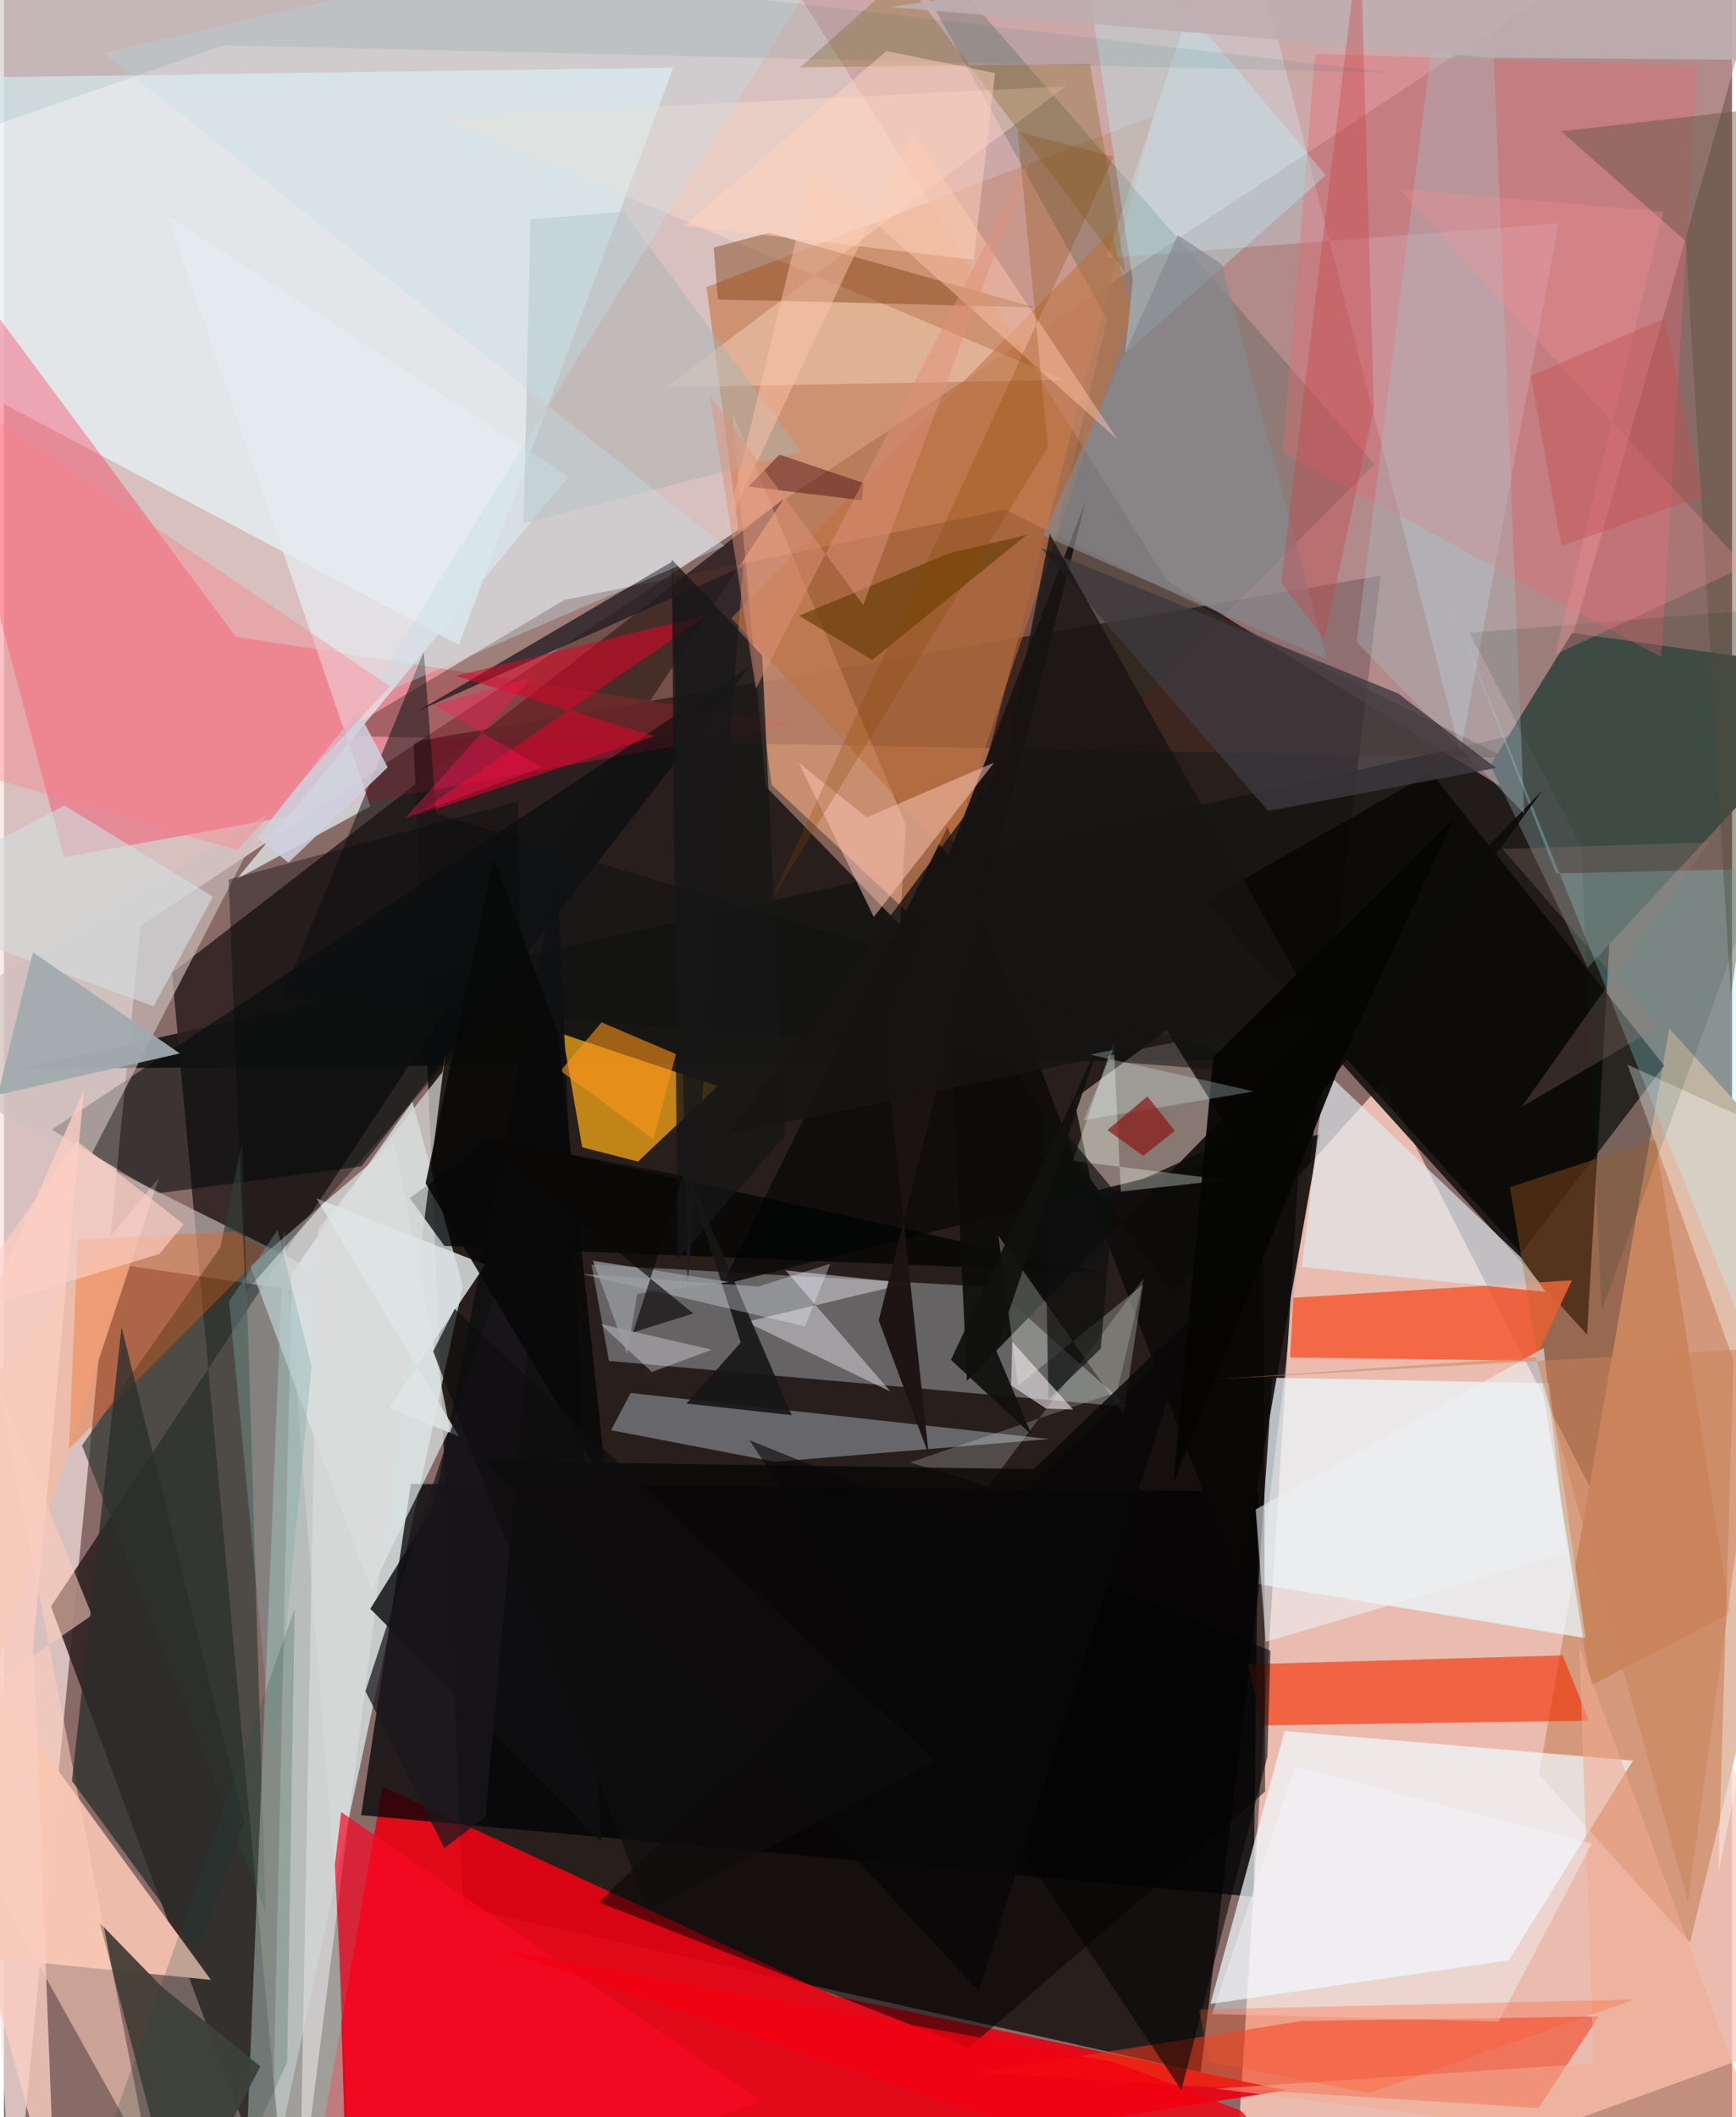 <svg xmlns="http://www.w3.org/2000/svg" width="228" height="278" viewBox="0 0 836 1024"><path fill="#886b67" d="M0 0h836v1024H0z"/><path fill="#0e0907" fill-opacity=".78" d="M578.875 1002.302l87.131-723.904-467.88 80.28 24.054 563.834z"/><path fill="#f7e2e0" fill-opacity=".718" d="M66.048 447.847L4.324 1086-58.797-34.632 835.95-62z"/><path fill="#fecdbf" fill-opacity=".824" d="M898 975.214L667.255 523.537l-41.142 45.614-32.197 516.449z"/><path fill="#e90012" fill-opacity=".91" d="M144.504 1086l475.663-74.999-217.976-45.554-219.033-101.339z"/><path fill="#171512" fill-opacity=".914" d="M645.271 512.277L7.393 516.921l775.66-173.059-17.178 301.695z"/><path fill="#e7fcfc" fill-opacity=".659" d="M197.614 532.854l24.39 89.319-92.567 431.957 9.786-438.298z"/><path fill="#ca8459" fill-opacity=".753" d="M371.334 379.517l-31.438-240.681 216.15-82.622-103.422 399.622z"/><path fill="#2d1f21" fill-opacity=".871" d="M377.218 241.327L81.302 470.538 137.785 1086 22.732 777.025z"/><path fill="#c79a9d" fill-opacity=".647" d="M562.697 280.951L736.16 387.874 854.02-27.483 347.283-62z"/><path fill="#000304" fill-opacity=".753" d="M604.498 917.382l-431.723-39.456 24.06-160.219 410.026 3.695z"/><path fill="#e6f7fc" fill-opacity=".682" d="M-20.568 37.562l344.417-4.824-103.735 279.208L-62 162.546z"/><path fill="#a3aaae" fill-opacity=".498" d="M284.278 611.623l8.417 46.612 251.217 22.254-64.963-57.95z"/><path fill="#d3997a" fill-opacity=".996" d="M815.673 939.476L898 599.834l-92.374-102.402-62.994 360.876z"/><path fill="#ff1a44" fill-opacity=".318" d="M-62 73.538l174.154 234.398 271.412 42.05-354.56 64.655z"/><path fill="#eaf8fe" fill-opacity=".737" d="M613.605 666.359l-6.754 99.82 158.282 26.156-17.783-123.291z"/><path fill="#f9aa16" fill-opacity=".729" d="M306.712 561.8l-26.966-6.892-9.53-54.818 75.11 25.187z"/><path fill="#f5ddd2" fill-opacity=".471" d="M594.883 550.397l-32.317-52.01-44.872 33.167 10.12 49.2z"/><path fill="#eff9ff" fill-opacity=".714" d="M619.55 837.27l168.516 14.264-60.08 96.592-144.35 21.096z"/><path fill="#edbdab" fill-opacity=".996" d="M100.133 957.595L-62 735.385l137.027-165.72L-48.7 942.81z"/><path fill="#f32e00" fill-opacity=".616" d="M766.778 832.257L754.05 800.64l-152.407 4.334 7.192 29.516z"/><path fill="#5a3127" fill-opacity=".451" d="M270.998 290.23l213.42-43.736 242.125 120.031-565.707-10.59z"/><path fill="#f6623c" fill-opacity=".918" d="M622.192 656.61l1.593-28.952 134.764-8.429-18.145 38.866z"/><path fill="#f33717" fill-opacity=".545" d="M771.472 975.284l-29.175 44.332-271.575-17.264 156.807-24.854z"/><path fill="#474f4c" d="M719.11 370.074l47.016 97.977L898 325.695l-139.4-19.568z"/><path fill="#00090b" fill-opacity=".557" d="M23.103 546.373l338.205-224.642-188.442 242.416-98.474 13.031z"/><path fill="#cdc0bc" fill-opacity=".643" d="M182.03 630.24L-62 508.1l188.957-114.01L17.816 605.91z"/><path fill="#a4aab4" fill-opacity=".51" d="M293.685 691.738l79.493 15.284 132.462-11.006-202.444-22.264z"/><path fill="#0f0c0b" fill-opacity=".894" d="M347.366 621.423l289.11-72.786-38.589 218.602-141.424-367.304z"/><path fill="#fbc0a3" fill-opacity=".42" d="M433.548 447.468l2.682-48.712-83.861-199.272 16.158 180.892z"/><path fill="#dfeaf0" fill-opacity=".659" d="M745.723 624.85L627.88 612.783l11.333-94.574 94.445 89.745z"/><path fill="#313c36" fill-opacity=".671" d="M115.24 551.943l-10.547 51.392-66.945 95.787 88.89 225.743z"/><path fill="#d5f6ff" fill-opacity=".286" d="M704.55 364.104L595.537-62l-62.081 186.78 218.647-16.796z"/><path fill="#030401" fill-opacity=".671" d="M733.947 606.163L580.978 435.949l109.364-62.392 112.85 141.87z"/><path fill="#afb6b2" fill-opacity=".659" d="M135.481 594.626l-19.959 488.924 50.833 2.45-4.347-152.915z"/><path fill="#90f2ff" fill-opacity=".298" d="M852.026 668.529L699.053 290.094l51.784 132.343 98.906-2.195z"/><path fill="#00372a" fill-opacity=".188" d="M662.927 224.516L413.618-62 533.72 154.588l-64.111 264.32z"/><path fill="#e5ecf0" fill-opacity=".737" d="M112.657 425.154l64.606-35.165-98.12-285.638 193.845 126.236z"/><path fill="#e76571" fill-opacity=".365" d="M618.52 218.94l15.768-192.92 184.882 5.914-17.394 285.933z"/><path fill="#464039" fill-opacity=".961" d="M76.387 960.94l47.651 38.483-39.485 75.95L46.364 930.08z"/><path fill="#dee6e7" fill-opacity=".71" d="M119.18 612.486l69.655-59.862 26.848 138.458-38.01 77.675z"/><path fill="#ffcebb" fill-opacity=".557" d="M42.58 781.237L-2.632 670.29l73.434 376.93-114.837-206.243z"/><path fill="#040302" fill-opacity=".533" d="M287.77 920.068l321.665-309.7.669 256.18L466.86 990.356z"/><path fill="#b66326" fill-opacity=".345" d="M835.064 780.2l-36.18-229.13-70.277 23.137 39.022 240.954z"/><path fill="#010303" fill-opacity=".737" d="M213.093 602.604l318.102 12.923-295.061-65.364-39.847 29.335z"/><path fill="#d2cfd6" fill-opacity=".549" d="M437.23 620.642l-78.213 18.705 69.853 33.694-50.77-58.573z"/><path fill="#211c22" fill-opacity=".776" d="M357.62 273.867l-26.917 348.816-7.353-351.1-123.361 72.448z"/><path fill="#d70729" fill-opacity=".592" d="M340.614 297.363l-142.833 97.701 116.75-39.022-96.026-29.14z"/><path fill="#ffe1cf" fill-opacity=".392" d="M209.91 56.706L512.994 183.76l-192.854 3.53 193.6-145.545z"/><path fill="#824518" fill-opacity=".471" d="M498.445 148.638L370.083 112.59l-26.68 7.123 1.992 25.092z"/><path fill="#0c0c0b" fill-opacity=".898" d="M565.863 627.16L456.965 472.775l8.892 195.112 278.57-285.745z"/><path fill="#effff0" fill-opacity=".255" d="M481.05 597.578l60.611 86.091 9.424-62.38-60.464 48.842z"/><path fill="#be713a" fill-opacity=".525" d="M545.684 151.822l-10.08-40.091-183.74 187.212 105.224 114.603z"/><path fill="#dadada" fill-opacity=".714" d="M213.648 508.781l-70.552 558.808 8.802-472.872 60.224-76.185z"/><path fill="#f0600b" fill-opacity=".341" d="M35.684 599.435l-4.23 101.378L126.98 604.8l-15.155-9.168z"/><path fill="#2a2d2b" fill-opacity=".757" d="M116.33 881.801L56.89 641.808 32.885 861.397l60.759 82.74z"/><path fill="#fafefe" fill-opacity=".369" d="M898 566.376l-68.64 339.522 7.342-247.946-51.23-143.007z"/><path fill="#0f0f11" fill-opacity=".843" d="M177.243 778.114l30.707-49.562 59.629-306.981 21.27 469.355z"/><path fill="#0f1214" fill-opacity=".533" d="M629.011 520.586l-419.93-127.095-5.994-78.273-68.637 167.388z"/><path fill="#a5bec7" fill-opacity=".357" d="M654.364 310.572L701.308-62l15.923.986 18.21 454.51z"/><path fill="#f80825" fill-opacity=".698" d="M169.174 1086l197.644-69.542-203.65-140.008-3.111 25.595z"/><path fill="#b8f6fe" fill-opacity=".333" d="M639.51 84.773l-97.12 86.157 3.69-35.475L516.24-62z"/><path fill="#1b1413" fill-opacity=".976" d="M447.354 703.492l-24.18-64.861 100.221-396.429-98.235 254.05z"/><path fill="#dfe3e5" fill-opacity=".843" d="M186.236 681.065l46.623-69.362-81.71-32.101 68.997 115.166z"/><path fill="#3d393e" fill-opacity=".792" d="M611.603 392.269l-109.868-127.19 172.723 70.332 47.347 36.018z"/><path fill="#fdc5b4" fill-opacity=".525" d="M384.494 368.908l32.84 26.437 61.685-26.522-58.209 74.656z"/><path fill="#facec0" fill-opacity=".796" d="M-62 754.028l86.775 315.066-10.548-273.598L38.64 527.278z"/><path fill="#a7b4b1" fill-opacity=".447" d="M299.594 102.427l86.09 116.037-134.286 34.75 3.304-147.12z"/><path fill="#683c06" fill-opacity=".651" d="M420.035 319.204l-35.392-21.41 72.657-30.207 37.43-8.867z"/><path fill="#86898e" fill-opacity=".667" d="M502.69 258.947l65.153-145.176 21.308 14.01 50.906 191.172z"/><path fill="#60533f" fill-opacity=".431" d="M813.587 116.617l21.838 365.081L898 47.03 753.255 63.49z"/><path fill="#ff961c" fill-opacity=".588" d="M325.108 509.84l-36.018-15.36-19.863 23.439 44.958 33.114z"/><path fill="#171616" fill-opacity=".776" d="M325.82 608.968l-2.73-338.331 43.704 46.384 11.026 232.417z"/><path fill="#f2ab92" fill-opacity=".545" d="M762.05 796.328l7.047 201.62-182.628 12.28 266.701 33.534z"/><path fill="#edf0f3" fill-opacity=".588" d="M605.551 730.062l139.322-78.07 11.202 99.114-145.65 42.982z"/><path fill="#f30010" fill-opacity=".784" d="M240.998 943.112L537.5 997.42l60.879 23.456L658.167 1086z"/><path fill="#3f0109" fill-opacity=".431" d="M415.086 241.953l.722-8.342-40.652-13.743-14.976 15.455z"/><path fill="#825e18" fill-opacity=".318" d="M434.504-11.487l-49.359 44.066 140.21-1.662 17.217 100.936z"/><path fill="#161616" fill-opacity=".906" d="M327.853 560.467l28.606 88.888-26.273 29.482 50.946 5.64z"/><path fill="#ffc6ab" fill-opacity=".471" d="M538.71 212.58L391.576 81.02l-42.333 174.562 90.25-191.661z"/><path fill="#d3ddde" fill-opacity=".616" d="M-62 437.298l91.298-47.69 71.836 44.084-28.766 53.048z"/><path fill="#f4fff0" fill-opacity=".329" d="M536.833 503.592l-19.7 57.873 74.106 9.26-50.932 5.613z"/><path fill="#060809" fill-opacity=".384" d="M108.683 425.393l8.106 199.586 133.038-151.7-1.132-85.707z"/><path fill="#a1aaaf" fill-opacity=".933" d="M-47.833 712.067L-62 543.005l147.09-33.497-71.114-48.912z"/><path fill="#c5dfe6" fill-opacity=".369" d="M174.408 339.239l174.243-75.207L48.35 25.628 424.095-62z"/><path fill="#050504" fill-opacity=".58" d="M611.21 849.622l-41.623 161.292-208.969-314.37L612.706 798.4z"/><path fill="#f4fff4" fill-opacity=".204" d="M538.454 673.235l-100.19 34.094 37.936 11.555 75.188-100.577z"/><path fill="#beaeb2" fill-opacity=".886" d="M892.608 29.414l-173.467-1.477L428.479 3.35 873.8-62z"/><path fill="#171314" fill-opacity=".788" d="M350.492 548.468l285.184-58.653-129.77-231.562-21.249 109.475z"/><path fill="#c74247" fill-opacity=".357" d="M656.077-33.224l6.656 230.944-24.065 111.296-20.866-27.103z"/><path fill="#0d100e" fill-opacity=".675" d="M537.018 575.844l-34.282-40.878 2.56 141.822 25.332-24.565z"/><path fill="#032b12" fill-opacity=".125" d="M772.91 633.847l-9.87-224.676-54.12-103.104L898 290.933z"/><path fill="#050504" fill-opacity=".929" d="M565.835 716.971l82.141-205.9 53.632-115.284-116.549 115.54z"/><path fill="#fff9fc" fill-opacity=".533" d="M487.258 670.075l.48-21.162 29.511 32.841-13.134-.49z"/><path fill="#cfd0df" fill-opacity=".855" d="M171.15 343.655l-48.792 61.42 15.277 12.15 47.988-46.091z"/><path fill="#1a181d" fill-opacity=".741" d="M213.034 893.81l19.89-15.041 29.522-328.676-87.557 267.876z"/><path fill="#10100f" fill-opacity=".937" d="M529.783 504.745l-49.855 148.211 17.225 41.001-39.027-36.256z"/><path fill="#f0f5ff" fill-opacity=".318" d="M364.912 622.26l34.854-11.047-12.22 30.297-108.666-25.415z"/><path fill="#ff7d8a" fill-opacity=".369" d="M186.87 331.972L-1.167 204.542-62 359.903l174.67 51.234z"/><path fill="#005a61" fill-opacity=".09" d="M-62 80.683l168.398-58.818 565.857 13.362L-62-50.013z"/><path fill="#f9f6fd" fill-opacity=".325" d="M288.508 640.356l24.807 23.134-3.303 1.327 32.48-11.998z"/><path fill="#090908" fill-opacity=".882" d="M268.175 500.203l-31.16-84.974-33.031 157.107 87.702 146.763z"/><path fill="#a07f73" fill-opacity=".263" d="M725.047 410.663l99.906-3.351-90.688 128.006 65.668-38.43z"/><path fill="#f88f96" fill-opacity=".294" d="M802.862 102.375L674.726 91.292l167.392 182.662-91.659 42.64z"/><path fill="#f4f5fa" fill-opacity=".42" d="M584.51 974.138l138.534 3.594 45.1-85.977-143.656-37.365z"/><path fill="#de9278" fill-opacity=".49" d="M415.638 292.628l82.08-218.583-133.96 259.01-22.224-141.593z"/><path fill="#ff5a28" fill-opacity=".298" d="M582.928 997.109l77.47 15.298 128.416-45.33-210.597 4.805z"/><path fill="#7daca7" fill-opacity=".353" d="M108.915 629.413L130.28 852.89l18.555-191.908-16.462-66.032z"/><path fill="#dcffff" fill-opacity=".259" d="M522.242 541.854l14.331-34.032-11.217 2.242 79.395 17.812z"/><path fill="#090808" fill-opacity=".835" d="M575.856 636.088l-104.32 326.72-239.119-256.065 265.873 3.808z"/><path fill="#224840" fill-opacity=".224" d="M102.189 1073.659l34.821-76.23 3.605-219.368L31.412 1086z"/><path fill="#c34c4e" fill-opacity=".384" d="M821.791 239.967l-68.334 24.158-14.796-82.37 64.445-27.661z"/><path fill="#ca825a" fill-opacity=".522" d="M814.681 919.932l-73.625-263.67-155.41 10.917 265.59-15.157z"/><path fill="#ffd0c4" fill-opacity=".651" d="M86.963 592.167l-11.736 14.307-100.767 30.762 60.896-85.374z"/><path fill="#9a9ca0" fill-opacity=".737" d="M306.34 625.754l44.56-5.71-65.953-10.258L301.505 655z"/><path fill="#0a0807" fill-opacity=".655" d="M333.478 635.288l-29.096 9.119 24.274-75.727-100.267-19.051z"/><path fill="#ff1459" fill-opacity=".365" d="M194.125 395.62l66.128-24.604-52.425-30.044 47.431-13.187z"/><path fill="#884700" fill-opacity=".263" d="M371.105 435.467L505.002 216.22 490.397 63.54l46.418 12.26z"/><path fill="#0f0e0e" fill-opacity=".71" d="M450.587 851.9L218.085 632.998l-10.448 20.588L311.49 923.664z"/><path fill="#ffd3be" fill-opacity=".482" d="M426.909 24.675l-97.57 84.492 139.786 16.447 10.31-90.238z"/><path fill="#891513" fill-opacity=".686" d="M566.478 546.958L553.16 530.31l-19.354 16.28 17.32 12.428z"/></svg>